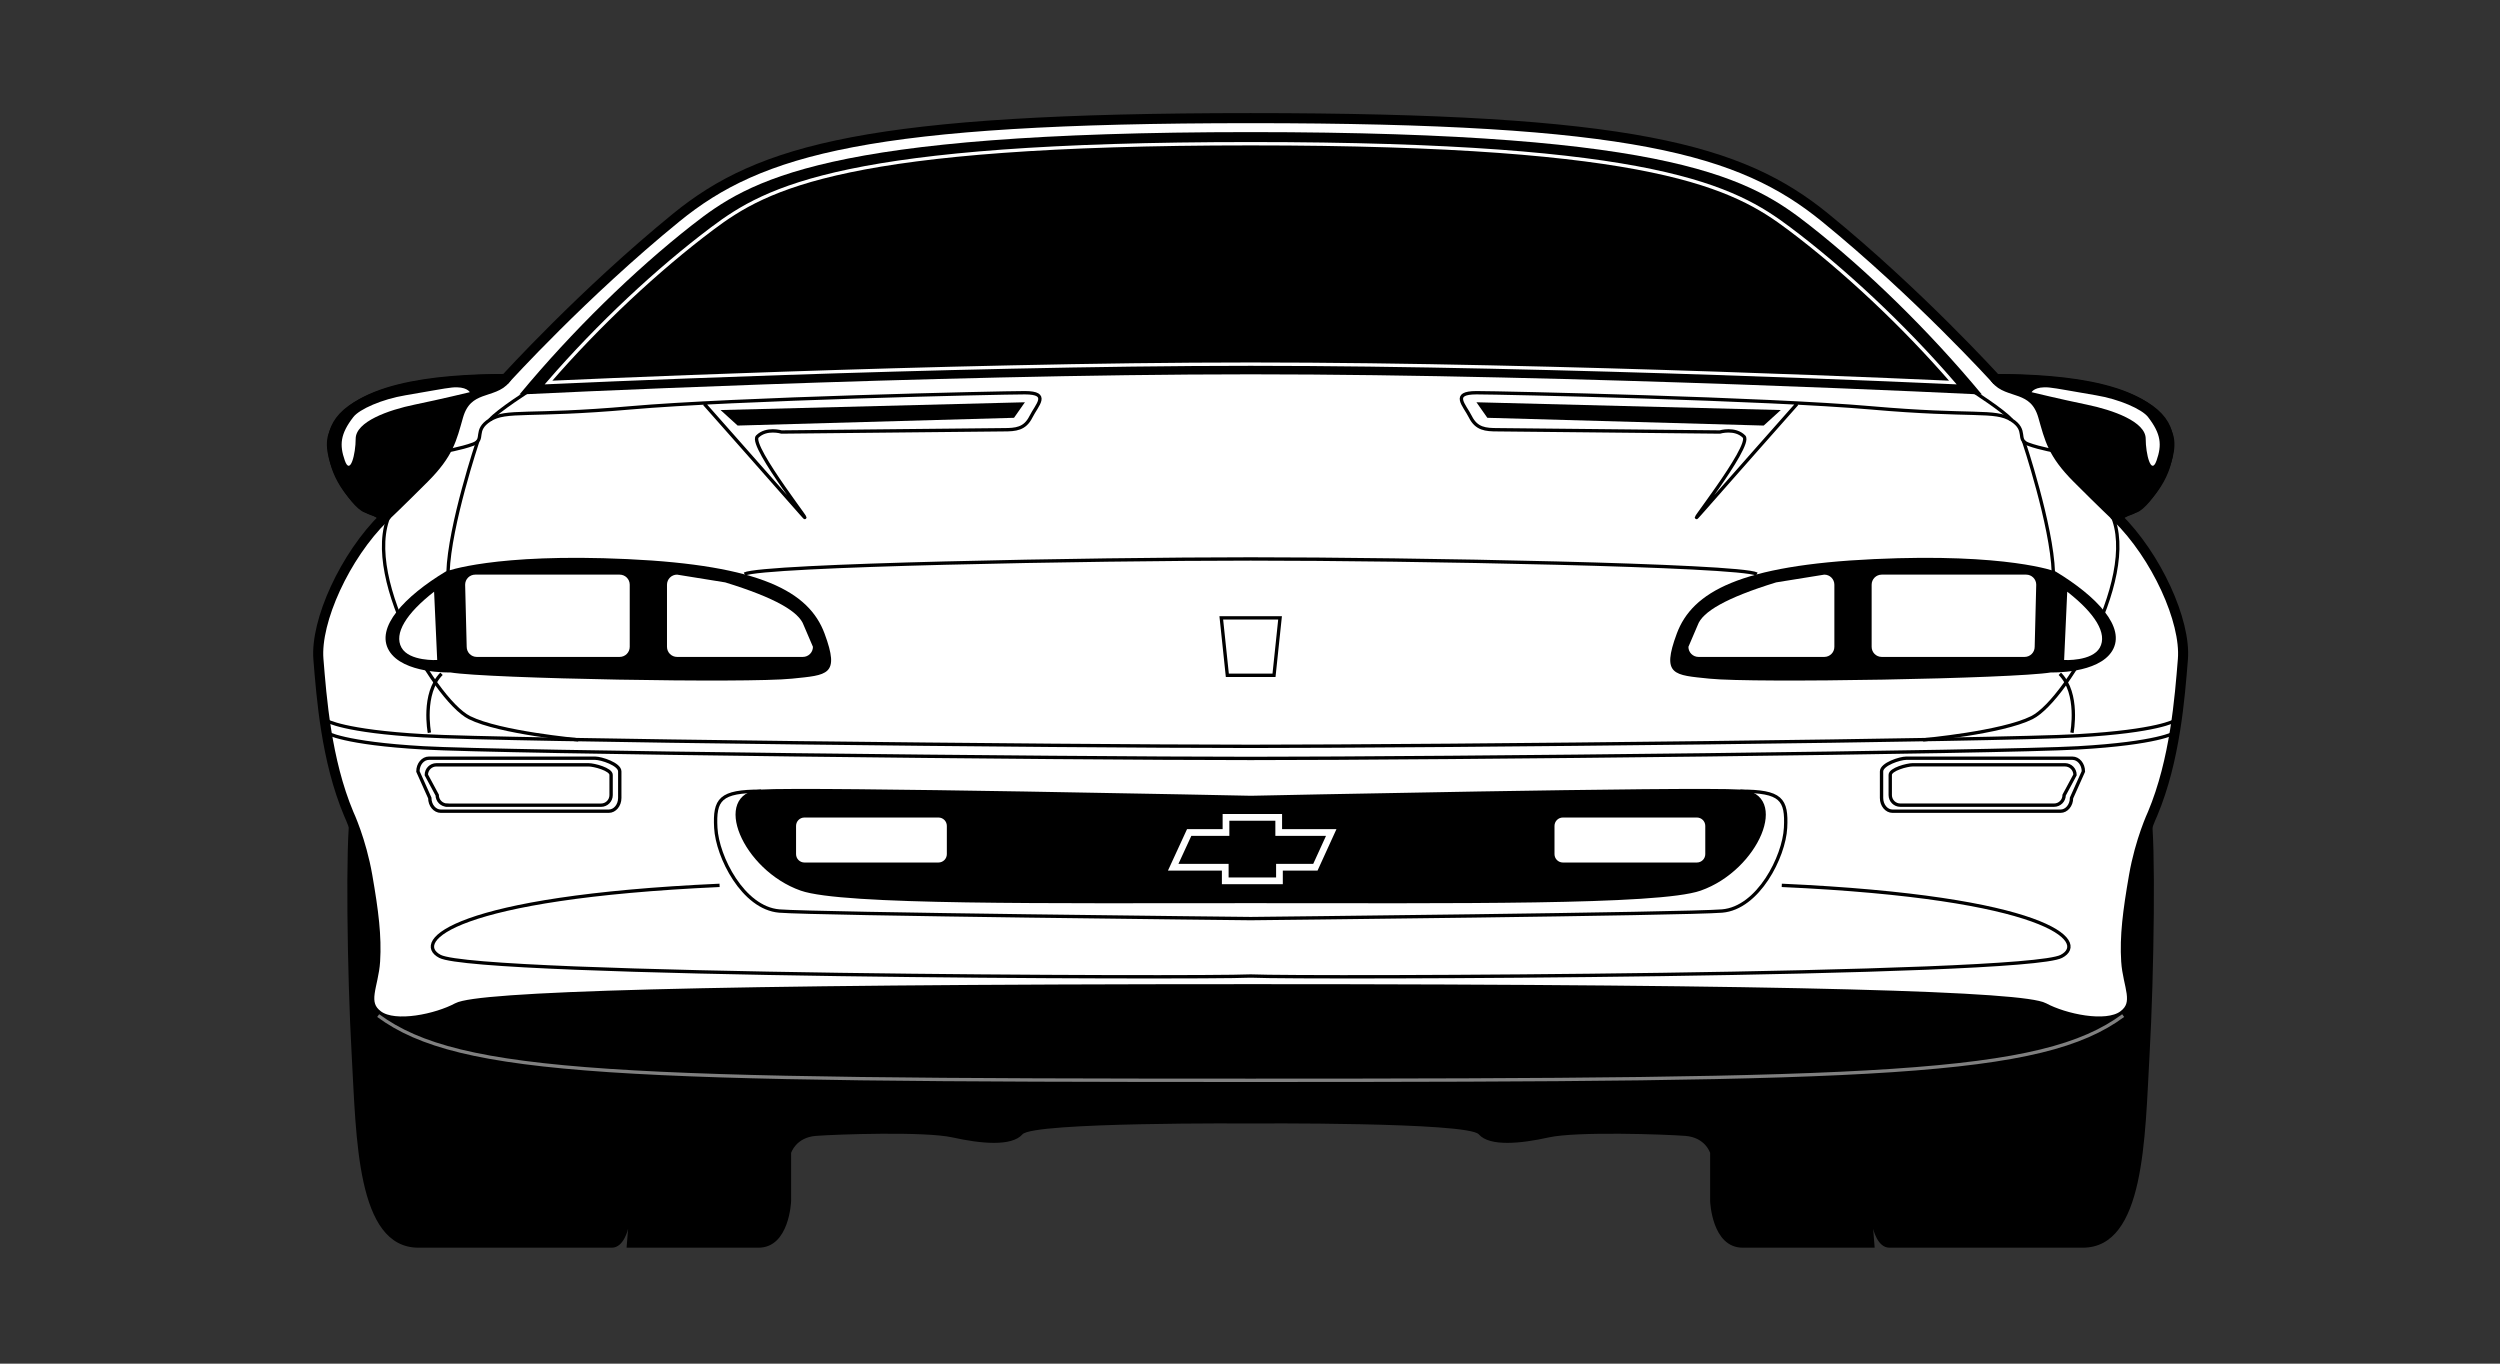 <?xml version="1.0" encoding="UTF-8" standalone="no"?>
<!-- Created with Inkscape (http://www.inkscape.org/) -->
<svg id="svg2" xmlns:rdf="http://www.w3.org/1999/02/22-rdf-syntax-ns#" xmlns="http://www.w3.org/2000/svg" height="54" width="99" version="1.1" xmlns:cc="http://creativecommons.org/ns#" xmlns:dc="http://purl.org/dc/elements/1.1/">
 <rect width="100%" height="100%" fill="#333333" stroke="none"/>
 <g id="g3491">
  <g id="g3871">
   <g id="g4614">
    <g id="g5219">
     <g id="g5689">
      <g id="g6406">
       <g id="g7263">
        <g id="g8053">
         <g id="g8717">
          <g id="g9406">
           <g id="g9898">
            <g id="g10207">
             <g id="g10407">
              <rect id="rect2990" opacity="0" height="54" width="99" y="0" x="0"/>
              <g id="layer1" transform="matrix(0.826,0,0,0.826,236.237,-53.604)">
               <g id="logo13" transform="matrix(0.322,0,0,0.322,-270.988,70.318)">
                <path id="path80393" d="m139.58,130.44c-83.223,0-115.11,1.156-118.11,2.774-3.005,1.619-9.247,3.005-11.79,1.156-2.54-1.85-0.691-4.39-0.459-8.09,0.231-3.7-0.231-7.4-1.156-12.72-0.924-5.31-2.774-9.24-2.774-9.24-3.352-7.98-4.045-17.342-4.508-23.006-0.462-5.664,3.93-15.373,9.825-21.153,0,0-0.462-0.693-2.658-1.387-1.634-0.516-6.126-7.167-4.97-10.75,2.306-7.15,15.257-8.438,25.66-8.438,0,0,11.546-12.73,25.429-24.042,12.484-10.17,28.878-14.794,85.511-14.794,56.638,0,73.033,4.624,85.516,14.795,13.883,11.312,25.429,24.042,25.429,24.042,10.403,0,23.354,1.287,25.661,8.438,1.156,3.583-3.336,10.234-4.97,10.75-2.196,0.693-2.659,1.387-2.659,1.387,5.895,5.78,10.287,15.489,9.825,21.153s-1.156,15.026-4.508,23.002c0,0-1.849,3.93-2.774,9.247s-1.387,9.016-1.156,12.715,2.081,6.242-0.462,8.091-8.785,0.462-11.79-1.156c-3.005-1.619-34.889-2.775-118.11-2.775z" stroke="#000" stroke-width="1.5" fill="#FFF"/>
                <line id="line80395" y1="68.366" x2="258.4" x1="259.09" y2="83.392"/>
                <polygon id="polygon80397" points="174.82,45.367,173.2,43.055,218.51,44.211,215.97,46.523"/>
                <path id="path80399" d="m250.53,39.588c1.781,2.296,5.719,0.89,7.051,5.548,0.973,3.4,1.387,5.548,5.086,9.247s5.895,5.779,5.895,5.779,0.693-0.693,1.849-1.04,4.624-3.352,5.548-7.397c0.925-4.046,0-7.051-6.242-9.479s-15.373-2.543-19.187-2.658z" stroke-width="1.5" stroke="#000"/>
                <path id="path80401" d="m258.51,40.859c-2.185-0.218-2.659,0.694-2.659,0.694s4.277,1.04,8.207,1.849,8.785,2.543,8.785,5.086c0,2.245,0.809,5.548,1.618,3.237,0.809-2.312,0.693-3.93-1.271-6.473-0.905-1.171-4.277-2.659-7.744-3.236-3.468-0.579-5.78-1.041-6.936-1.157z" fill="#FFF"/>
                <path id="path80403" d="m259.2,103.04c0.828,0,1.5-0.671,1.5-1.5l1.618-3.011c0-0.829-0.672-1.5-1.5-1.5h-22.66c-0.828,0-3.349,0.671-3.349,1.5v3.011c0,0.828,0.671,1.5,1.5,1.5h22.892z" stroke="#000" stroke-width="0.5" fill="#FFF"/>
                <path id="path80405" d="m260.16,103.94c0.905,0,1.639-0.882,1.639-1.969l1.768-3.952c0-1.087-0.734-1.969-1.639-1.969h-24.755c-0.905,0-3.659,0.882-3.659,1.969v3.952c0,1.087,0.733,1.969,1.639,1.969h25.007z" stroke="#000" stroke-width="0.5" fill="none"/>
                <path id="path80407" d="m220.91,43.32s-11.25,12.712-14.4,16.313,7.875-10.125,6.525-11.475-3.6-0.675-3.6-0.675l-33.08-0.337c-1.8,0-3.15-0.113-4.05-1.913s-2.925-3.6,0.9-3.6,43.425,0.9,58.725,2.25,18.45,0.225,20.925,1.8,0.675,2.925,2.475,3.6,4.5,1.125,4.5,1.125" stroke="#000" stroke-width="0.5" fill="none"/>
                <path id="path80409" d="m252.86,45.683c-1.125-1.35-6.075-4.5-6.075-4.5" stroke="#000" stroke-width="0.5" fill="none"/>
                <path id="path80411" d="m254.66,48.833s4.208,12.558,4.434,19.533" stroke="#000" stroke-width="0.5" fill="none"/>
                <path id="path80413" d="m260.06,83.482c2.925,2.925,1.8,8.775,1.8,8.775" stroke="#000" stroke-width="0.5" fill="none"/>
                <path id="path80415" d="m266.7,58.058c6.75,8.1-5.4,29.25-10.8,31.95-4.5,2.25-16.2,3.31-16.2,3.31" stroke="#000" stroke-width="0.5" fill="none"/>
                <path id="path80417" d="m258.74,83.28c-5.548,0.925-44.155,1.618-50.859,0.925-5.289-0.547-7.167-0.462-4.854-6.704,2.312-6.242,9.478-10.172,29.359-11.097,19.881-0.924,27.047,1.85,27.047,1.85,6.126,3.699,10.519,8.322,8.438,11.79-2.08,3.467-9.131,3.236-9.131,3.236z"/>
                <path id="path80419" d="m139.58,130.55c-83.223,0-114.88,1.156-117.89,2.774-3.005,1.618-9.247,3.005-11.79,1.156s-0.693-4.393-0.462-8.091c0.231-3.699-0.231-7.397-1.156-12.714s-2.774-9.247-2.774-9.247c-0.694,3.699-0.462,23.58,0.231,35.832,0.694,12.252,0.694,28.666,9.941,28.666h28.791c1.8,0,2.419-2.814,2.419-2.814l-0.225,2.814h19.642c4.624,0,4.855-6.936,4.855-6.936v-7.167s0.693-2.312,3.699-2.543c3.005-0.231,16.182-0.693,20.343,0.231s8.785,1.387,10.403-0.462,33.964-1.618,33.964-1.618h0.012s32.346-0.231,33.964,1.618,6.242,1.387,10.403,0.462,17.338-0.462,20.344-0.231c3.005,0.231,3.699,2.543,3.699,2.543v7.167s0.231,6.936,4.854,6.936h19.642l-0.225-2.814s0.619,2.814,2.419,2.814h28.792c9.247,0,9.247-16.414,9.94-28.666s0.925-32.133,0.231-35.832c0,0-1.85,3.93-2.774,9.247s-1.387,9.016-1.156,12.714c0.231,3.699,2.081,6.242-0.462,8.091-2.543,1.85-8.785,0.462-11.79-1.156s-34.664-2.774-117.89-2.774z"/>
                <line id="line80421" y1="68.366" x2="20.771" x1="20.077" y2="83.392"/>
                <polygon id="polygon80423" points="104.35,45.367,105.97,43.055,60.658,44.211,63.2,46.523"/>
                <path id="path80425" d="m28.64,39.588c-1.781,2.296-5.719,0.89-7.051,5.548-0.972,3.4-1.387,5.548-5.086,9.247s-5.895,5.779-5.895,5.779-0.693-0.693-1.849-1.04-4.624-3.352-5.549-7.397c-0.925-4.046,0-7.051,6.242-9.479s15.373-2.543,19.188-2.658z" stroke-width="1.5" stroke="#000"/>
                <path id="path80427" d="m20.664,40.859c2.186-0.218,2.659,0.694,2.659,0.694s-4.277,1.04-8.207,1.849-8.785,2.543-8.785,5.086c0,2.245-0.809,5.548-1.618,3.237-0.809-2.312-0.694-3.93,1.271-6.473,0.905-1.171,4.276-2.659,7.744-3.236,3.469-0.579,5.78-1.041,6.936-1.157z" fill="#FFF"/>
                <path id="path80429" d="m19.968,103.04c-0.829,0-1.5-0.671-1.5-1.5l-1.618-3.006c0-0.829,0.671-1.5,1.5-1.5h22.66c0.829,0,3.35,0.671,3.35,1.5v3.011c0,0.828-0.672,1.5-1.5,1.5h-22.892z" stroke="#000" stroke-width="0.5" fill="#FFF"/>
                <path id="path80431" d="m19.005,103.94c-0.905,0-1.639-0.882-1.639-1.969l-1.768-3.952c0-1.087,0.733-1.969,1.639-1.969h24.755c0.905,0,3.659,0.882,3.659,1.969v3.952c0,1.087-0.734,1.969-1.639,1.969h-25.007z" stroke="#000" stroke-width="0.5" fill="none"/>
                <path id="path80433" d="M139.58,38.894c-48.079,0-108.86,3.005-108.86,3.005,7.86-9.478,17.107-18.494,25.661-25.198,8.553-6.704,19.631-13.871,83.209-13.871,63.573,0,74.651,7.167,83.205,13.871,8.553,6.704,17.8,15.72,25.66,25.198-0.001,0-60.781-3.005-108.87-3.005z"/>
                <path id="path80435" d="m139.58,117.38c-29.822,0-60.743,0.314-66.9-1.849-8.554-3.005-13.177-14.102-6.011-14.564,7.167-0.462,72.953,0.924,72.953,0.924s65.715-1.387,72.881-0.924c7.167,0.462,2.543,11.559-6.01,14.564-6.158,2.163-37.079,1.849-66.901,1.849h-0.012z" stroke-width="0.5" stroke="#000"/>
                <path id="path80437" d="m9.684,134.37c12.127,8.962,36.314,9.637,129.91,9.637h-0.025c93.6,0,117.79-0.675,129.92-9.637" stroke="#808080" stroke-width="0.5" fill="none"/>
                <path id="path80439" d="m139.56,37.378c-45.68,0-104.52,2.735-104.52,2.735,7.467-8.625,16.251-16.83,24.377-22.93s19.752-12.623,80.147-12.623h0.045c60.394,0,72.021,6.522,80.146,12.623s16.91,14.305,24.377,22.93c0,0-58.844-2.735-104.52-2.735h-0.045z" stroke="#FFF" stroke-width="0.5" fill="none"/>
                <path id="path80441" d="m2.011,92.257s2.475,1.575,14.4,2.25,94.725,1.575,123.08,1.575h0.2c28.35,0,111.15-0.9,123.08-1.575,11.925-0.675,14.4-2.25,14.4-2.25" stroke="#000" stroke-width="0.5" fill="none"/>
                <path id="path80443" d="m2.011,90.457s2.475,1.575,14.4,2.25,94.725,1.575,123.08,1.575h0.2c28.35,0,111.15-0.9,123.08-1.575,11.925-0.675,14.4-2.25,14.4-2.25" stroke="#000" stroke-width="0.5" fill="none"/>
                <path id="path80445" d="m58.26,43.32s11.25,12.712,14.4,16.313c3.15,3.6-7.875-10.125-6.525-11.475s3.6-0.675,3.6-0.675l33.075-0.337c1.8,0,3.15-0.113,4.05-1.913s2.925-3.6-0.9-3.6-43.425,0.9-58.725,2.25-18.45,0.225-20.925,1.8-0.675,2.925-2.475,3.6-4.5,1.125-4.5,1.125" stroke="#000" stroke-width="0.5" fill="none"/>
                <path id="path80447" d="m26.311,45.683c1.125-1.35,6.075-4.5,6.075-4.5" stroke="#000" stroke-width="0.5" fill="none"/>
                <path id="path80449" d="m24.511,48.833s-4.209,12.558-4.434,19.533" stroke="#000" stroke-width="0.5" fill="none"/>
                <path id="path80451" d="m19.11,83.482c-2.925,2.925-1.8,8.775-1.8,8.775" stroke="#000" stroke-width="0.5" fill="none"/>
                <path id="path80453" d="m64.223,68.632c2.7-1.35,51.75-2.25,75.375-2.25h-0.025c23.625,0,72.675,0.9,75.375,2.25" stroke="#000" stroke-width="0.5" fill="none"/>
                <path id="path80455" d="m66.668,100.96c-6.075,0-6.945,1.192-6.72,5.467s4.05,11.925,9.45,12.375,69.975,1.125,69.975,1.125h0.425s64.575-0.675,69.975-1.125,9.225-8.1,9.45-12.375-0.645-5.467-6.72-5.467" stroke="#000" stroke-width="0.5" fill="none"/>
                <g id="g80457" stroke-width="0.5" stroke="#000" fill="#FFF">
                 <path id="path80459" d="m73.148,111.83c-0.829,0-1.5-0.671-1.5-1.5v-4.2c0-0.829,0.671-1.5,1.5-1.5h19.95c0.829,0,1.5,0.671,1.5,1.5v4.2c0,0.829-0.671,1.5-1.5,1.5h-19.95z"/>
                 <path id="path80461" d="M83.123,108.23"/>
                </g>
                <path id="path80463" d="m60.51,114.98c-39.6,1.8-45.836,8.385-41.625,10.575,5.625,2.925,112.88,3.284,120.6,2.925h0.2c7.724,0.359,114.98,0,120.6-2.925,4.211-2.19-2.025-8.775-41.625-10.575" stroke="#000" stroke-width="0.5" fill="none"/>
                <path id="path80465" d="m12.473,58.058c-6.75,8.1,5.4,29.25,10.8,31.95,4.5,2.25,16.2,3.31,16.2,3.31" stroke="#000" stroke-width="0.5" fill="none"/>
                <path id="path80467" d="m20.433,83.28c5.548,0.925,44.154,1.618,50.858,0.925,5.289-0.547,7.167-0.462,4.855-6.704s-9.479-10.172-29.359-11.097c-19.881-0.924-27.048,1.85-27.048,1.85-6.126,3.699-10.518,8.322-8.438,11.79,2.081,3.467,9.132,3.236,9.132,3.236z"/>
                <polygon id="polygon80469" stroke="#000" points="139.48,83.707,136.11,83.707,135.21,75.157,139.48,75.157,139.69,75.157,143.96,75.157,143.06,83.707,139.69,83.707" stroke-width="0.5" fill="none"/>
                <g id="g80471" stroke-width="0.5" stroke="#000" fill="#FFF">
                 <path id="path80473" d="m206.02,111.83c0.829,0,1.5-0.671,1.5-1.5v-4.2c0-0.829-0.672-1.5-1.5-1.5h-19.95c-0.828,0-1.5,0.671-1.5,1.5v4.2c0,0.829,0.672,1.5,1.5,1.5h19.95z"/>
                 <path id="path80475" d="M196.05,108.23"/>
                </g>
                <polygon id="polygon80477" points="139.82,114.31,143.87,114.31,143.87,112.28,149.22,112.28,151.58,107.11,143.76,107.11,143.76,104.86,139.82,104.86,139.85,104.86,135.91,104.86,135.91,107.11,130.43,107.11,128.05,112.28,135.8,112.28,135.8,114.31,139.85,114.31" stroke="#FFF" fill="none"/>
                <path id="path80479" d="m233.54,80.968c-0.828,0-1.5-0.671-1.5-1.5v-9.252c0-0.829,0.672-1.5,1.5-1.5h21.505c0.828,0,1.5,0.671,1.5,1.5l-0.231,9.252c0,0.829-0.671,1.5-1.5,1.5h-21.27z" fill="#FFF"/>
                <path id="path80481" d="m224.99,80.968c0.828,0,1.5-0.671,1.5-1.5v-9.252c0-0.829-0.672-1.5-1.5-1.5l-7.172,1.156c-7.511,2.312-10.978,4.393-11.672,6.354l-1.387,3.242c0,0.829,0.671,1.5,1.5,1.5h18.731z" fill="#FFF"/>
                <path id="path80483" d="m261.16,71.259-0.462,10.171s4.161,0.231,5.317-1.849-0.694-5.086-4.855-8.322z" fill="#FFF"/>
                <path id="path80485" d="m45.634,80.968c0.829,0,1.5-0.671,1.5-1.5v-9.252c0-0.829-0.671-1.5-1.5-1.5h-21.505c-0.829,0-1.5,0.671-1.5,1.5l0.231,9.252c0,0.829,0.671,1.5,1.5,1.5h21.274z" fill="#FFF"/>
                <path id="path80487" d="m54.182,80.968c-0.829,0-1.5-0.671-1.5-1.5v-9.252c0-0.829,0.671-1.5,1.5-1.5l7.172,1.156c7.51,2.312,10.978,4.393,11.671,6.354l1.387,3.242c0,0.829-0.672,1.5-1.5,1.5h-18.73z" fill="#FFF"/>
                <path id="path80489" d="m18.006,71.259,0.462,10.171s-4.161,0.231-5.317-1.849c-1.156-2.081,0.694-5.086,4.855-8.322z" fill="#FFF"/>
               </g>
              </g>
             </g>
            </g>
           </g>
          </g>
         </g>
        </g>
       </g>
      </g>
     </g>
    </g>
   </g>
  </g>
 </g>
</svg>
